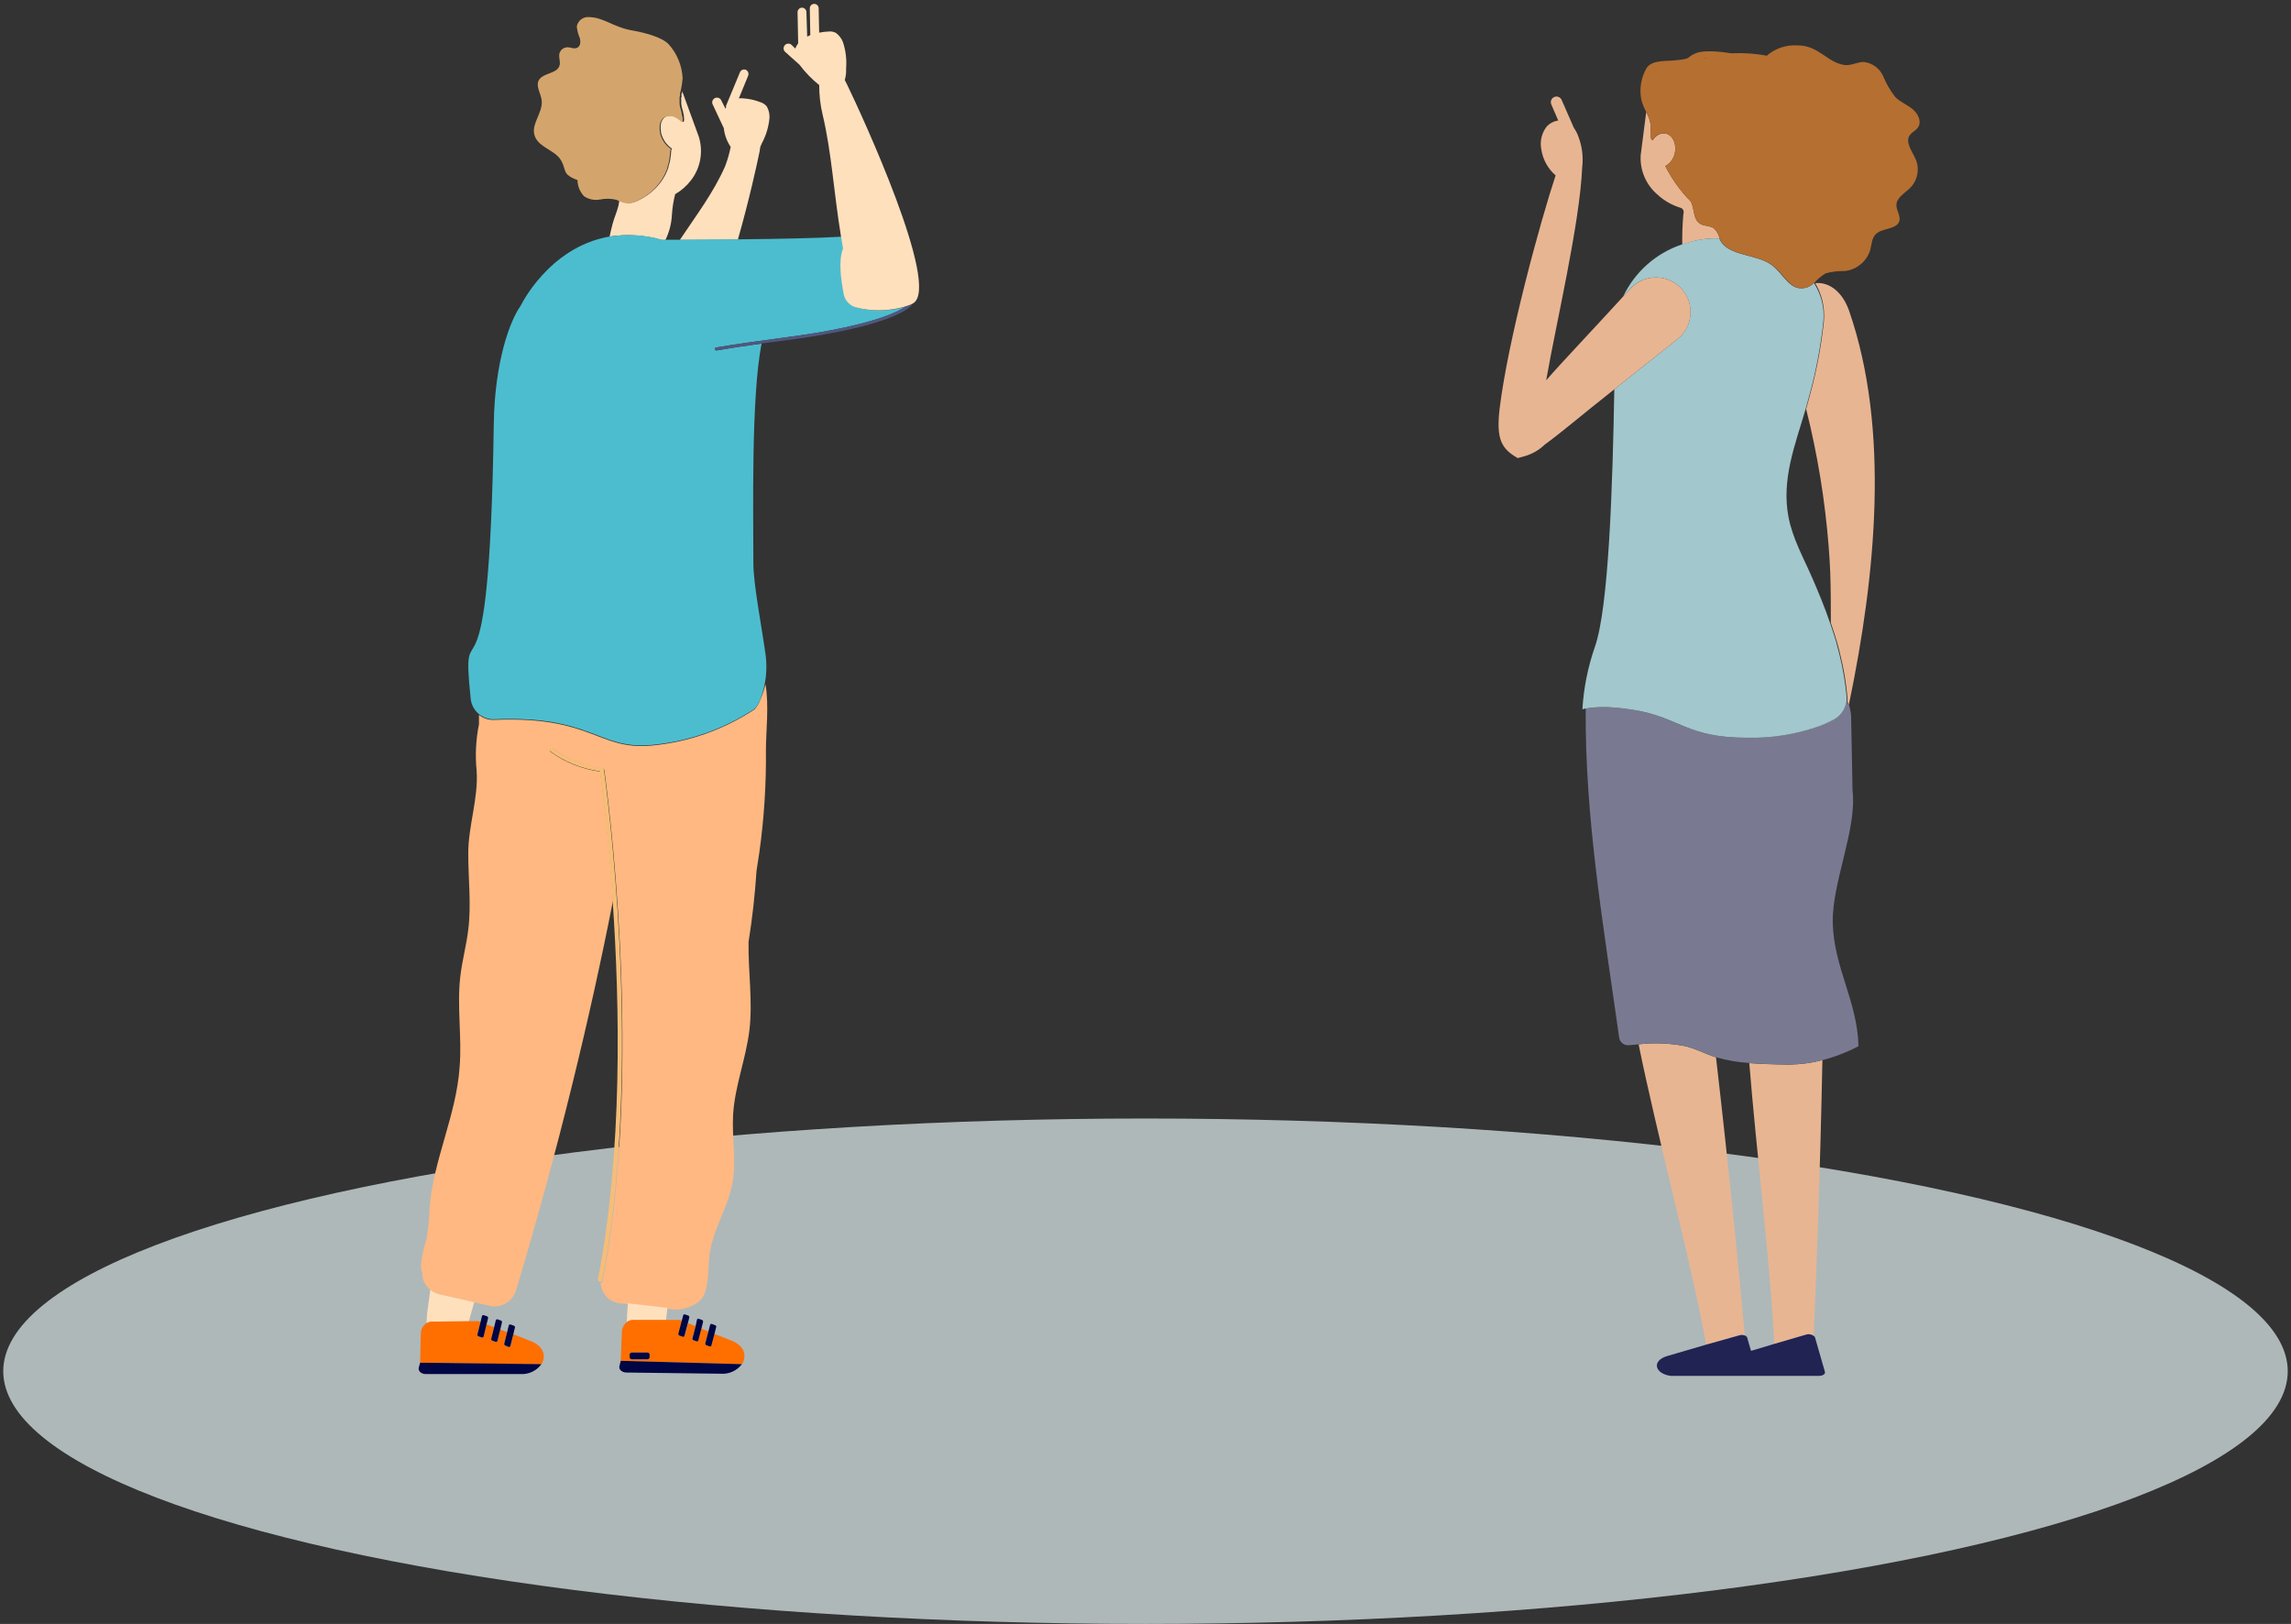 <svg xmlns="http://www.w3.org/2000/svg" fill="none" viewBox="0 0 388 275">
    <rect x="0" y="0" width="388" height="275" fill="#333333" stroke="none"/>
    <g clip-path="url(#prefix__clip0)">
        <ellipse cx="193.999" cy="232.207" fill="#E3F1F3" fill-opacity=".7" rx="193.448" ry="42.793"/>
        <g clip-path="url(#prefix__clip1)">
            <path fill="#E8B592" d="M295.496 226.145c-.997-10.938-2.521-26.766-4.878-47.095-1.055-.329-1.864-.692-2.696-1.032-.761-.33-1.545-.604-2.345-.821-2.654-.54-5.376-.659-8.066-.352 3.013 14.855 8.511 35.431 11.22 49.582.094.48.152.903.211 1.278l5.498-1.607c.347-.108.72-.091 1.056.047zM296.258 180.034c1.173 14.702 3.518 33.602 4.186 46.815v.762l5.545-1.618c.194-.06.398-.08.6-.058.202.023.397.086.573.187.48-11.021 1.078-26.649 1.477-46.592-1.831.477-3.713.729-5.604.751-2.779-.024-4.983-.118-6.777-.247z"/>
            <path fill="#797A92" d="M312.73 118.694c-.091.655-.334 1.28-.711 1.823-.377.544-.876.992-1.458 1.307-.734.389-1.489.738-2.262 1.043-3.963 1.451-8.162 2.15-12.381 2.064-10.329 0-11.384-3.365-19.099-4.69-1.231-.211-2.344-.34-3.282-.41-1.661-.167-3.337-.112-4.983.164-.164 18.512 3.072 37.189 5.663 55.701.055.395.263.752.578.995.316.244.714.354 1.11.307l1.653-.153c2.691-.307 5.413-.188 8.066.352.801.217 1.584.491 2.345.821.832.34 1.641.703 2.697 1.031 1.839.526 3.73.848 5.639.962 1.794.152 3.998.246 6.812.246 1.891-.021 3.773-.273 5.604-.75 2.092-.547 4.114-1.334 6.026-2.345-.164-7.55-4.186-13.33-4.35-20.881-.152-6.905 4.139-15.839 3.342-22.452-.082-3.951-.153-7.855-.223-11.806.035-1.007-.128-2.011-.481-2.954 0 .082 0 .176-.058.258-.071-.172-.153-.383-.247-.633z"/>
            <path fill="#212353" d="M306.012 225.969l-5.545 1.618-3.916 1.173-.657-2.263c-.037-.082-.092-.155-.161-.214s-.15-.102-.237-.126c-.327-.113-.682-.113-1.008 0l-5.522 1.548-6.578 1.922c-2.743.809-2.134 2.99.528 3.365H308.088c.609 0 1.078-.316.984-.656l-1.688-5.862c-.044-.112-.127-.204-.234-.258-.163-.116-.348-.198-.544-.24-.195-.042-.397-.045-.594-.007z"/>
            <path fill="#E8B592" d="M291.169 40.365h.071c-.157-.648-.494-1.237-.973-1.7-.645-.457-1.583-.34-2.275-.739-1.301-.727-.985-2.614-1.641-3.798-.213-.26-.444-.502-.692-.727-1.437-1.59-2.655-3.364-3.623-5.276.452-.252.838-.607 1.126-1.037.287-.43.468-.923.527-1.437.235-1.548-.586-2.954-1.758-3.06-.471-.027-.938.105-1.325.375-.283.217-.528.478-.727.774-.539-.14-.293-1.981-.293-2.427-.113-.824-.379-1.62-.785-2.345l-.938 7.316c-.075 1.254.142 2.508.634 3.664.493 1.155 1.247 2.18 2.203 2.995 1.113 1.035 2.449 1.8 3.904 2.24.146.038.276.12.372.236.097.116.155.259.167.409 0 .164 0 .328-.058.492-.149 1.696-.208 3.398-.176 5.1.176 0 .34-.129.516-.176 1.846-.637 3.792-.935 5.744-.88z"/>
            <path fill="#000543" d="M288.473 9.894l.493-.153h-.117l-.376.153z"/>
            <path fill="#A2C7CC" d="M273.536 119.831c.962.07 2.052.199 3.283.41 7.714 1.29 8.77 4.69 19.099 4.69 4.217.098 8.415-.59 12.38-2.028.773-.306 1.529-.654 2.263-1.044.582-.315 1.081-.763 1.458-1.306.376-.544.62-1.169.711-1.824.029-.273.029-.548 0-.821-.216-2.343-.608-4.667-1.172-6.952-.188-.774-.387-1.548-.61-2.345-.317-1.043-.657-2.087-1.008-3.119-.891-2.579-1.923-5.111-3.013-7.609-1.454-3.353-3.318-6.647-4.022-10.282-1.243-6.401 1.114-12.263 2.896-18.336.235-.81.457-1.618.668-2.439 1.121-4.091 1.905-8.267 2.345-12.486.041-.574.041-1.15 0-1.724-.143-1.67-.694-3.281-1.606-4.69-.358.357-.797.622-1.278.775-2.79.785-3.787-2.263-5.862-3.81-2.661-1.947-7.375-1.454-8.781-4.292 0-.07-.059-.152-.094-.222s0 0-.071 0c-1.954-.069-3.904.217-5.756.844-.176 0-.34.117-.516.176-2.168.721-4.168 1.874-5.879 3.39-1.71 1.515-3.097 3.36-4.075 5.426l1.477-1.595c.562-.539 1.225-.961 1.951-1.242.726-.28 1.501-.413 2.28-.39.778.022 1.544.199 2.253.52.709.322 1.347.782 1.876 1.352.53.571.94 1.242 1.208 1.973.267.73.386 1.508.35 2.285-.036.778-.226 1.54-.56 2.244-.334.703-.805 1.333-1.385 1.852-2.415 1.911-4.889 3.893-5.546 4.409-2.063 1.63-3.833 3.036-5.404 4.302-.282 16.156-.927 36.978-3.295 43.638-1.183 3.404-1.893 6.954-2.11 10.551 0 0 .199-.058.562-.129 1.647-.272 3.323-.323 4.983-.152z"/>
            <path fill="#E8B592" d="M308.897 52.617c.041.573.041 1.15 0 1.723-.44 4.219-1.224 8.395-2.345 12.486-.211.82-.434 1.63-.668 2.439 1.927 7.664 3.205 15.476 3.822 23.354.105 1.407.199 2.802.258 4.198.105 2.895.105 5.838.105 8.675.352 1.032.692 2.076 1.009 3.119.222.762.422 1.536.609 2.345.565 2.285.957 4.609 1.173 6.952.029.273.029.548 0 .821.093.219.176.442.246.668 0-.082 0-.176.058-.258 4.491-21.666 6.965-46.357 0-66.499-.996-2.884-3.13-4.96-5.744-4.69.847 1.42 1.352 3.018 1.477 4.666zM284.358 57.212c.58-.519 1.051-1.149 1.385-1.852.334-.703.524-1.466.56-2.243.036-.778-.083-1.555-.35-2.286-.268-.731-.678-1.402-1.208-1.973-.529-.57-1.167-1.03-1.876-1.351-.709-.322-1.475-.5-2.253-.521-.779-.023-1.553.11-2.28.39-.726.28-1.389.703-1.95 1.243l-1.489 1.594c-4.69 5.147-10.552 11.314-13.038 14.186 1.689-9.73 5.687-26.508 6.097-36.051.208-1.732-.001-3.489-.61-5.124-.197-.575-.473-1.119-.82-1.618l-2.052-4.69c-.103-.231-.293-.413-.53-.504-.236-.091-.499-.085-.73.018-.232.103-.414.293-.505.53-.091.236-.085.499.018.73l1.172 2.72c-.769.109-1.476.487-1.993 1.067-.404.537-.691 1.152-.843 1.806-.151.654-.164 1.333-.036 1.993.257 1.718 1.117 3.29 2.427 4.432-2.626 7.902-8.043 27.786-9.473 39.428-.633 5.287.316 6.859 3.06 8.441l1.336-.375c1.21-.37 2.315-1.02 3.224-1.9 2.978-2.168 5.863-4.689 11.795-9.379 1.571-1.266 3.341-2.673 5.405-4.302.656-.516 3.13-2.498 5.557-4.409z"/>
            <path fill="#B56F31" d="M323.505 22.802c.352-.434.926-.68 1.278-1.172.727-.927.129-2.287-.797-3.084-.927-.797-2.134-1.243-2.99-2.098-.847-1.07-1.537-2.254-2.052-3.518-.285-.656-.737-1.227-1.311-1.654-.574-.428-1.249-.698-1.96-.784-1.172 0-2.192.668-3.318.515-2.954-.457-4.349-3.317-7.878-3.317-1.832-.132-3.645.434-5.077 1.582-.044.057-.091.112-.141.164-1.989-.376-4.016-.514-6.038-.41-.809-.105-4.337-.715-6.049 0-1.712.715-.481.88-3.26 1.172-1.77.212-4.056-.105-5.029 1.29-.969 1.655-1.286 3.61-.891 5.487.201.68.468 1.34.797 1.97.406.725.673 1.52.786 2.345 0 .469-.235 2.344.246 2.427.206-.294.455-.555.738-.774.403-.273.888-.397 1.372-.352 1.173.105 1.993 1.512 1.759 3.06-.06.514-.241 1.006-.528 1.436-.288.43-.673.786-1.125 1.038.967 1.912 2.185 3.686 3.622 5.276.248.225.48.468.692.726.657 1.173.34 3.072 1.641 3.8.692.398 1.63.28 2.275.738.479.463.816 1.052.973 1.7 0 .07 0 .152.094.222 1.407 2.838 6.12 2.345 8.781 4.291 2.122 1.548 3.119 4.596 5.862 3.81.482-.152.92-.417 1.278-.773.558-.643 1.215-1.194 1.946-1.63 1.051-.284 2.137-.415 3.225-.386.981-.106 1.91-.495 2.674-1.12.764-.624 1.329-1.457 1.628-2.398.27-.973.247-2.098 1.02-2.79 1.091-.997 3.4-.727 3.893-2.075.34-.903-.504-1.876-.469-2.837.058-1.232 1.418-1.958 2.345-2.873.607-.618 1.021-1.4 1.189-2.25.169-.85.086-1.73-.24-2.533-.586-1.384-1.934-3.002-.961-4.221zM288.473 9.905l.375-.14h.118l-.493.14zm-7.187 5.863c.05-.1.109-.194.176-.282-.065.077-.124.16-.176.246v.036zm-.152.351v-.117.117z"/>
        </g>
        <path fill="#FFB881" d="M128.777 118.424c-.212.621-.543 1.194-.973 1.689-5.257 3.487-11.303 5.603-17.586 6.155-8.958.774-9.954-5.053-26.556-4.362-.922.039-1.827-.262-2.544-.844v1.583c-.524 2.58-.659 5.224-.398 7.843.328 4.69-1.43 9.38-1.419 14.069 0 4.315.54 8.653 0 12.897-.317 2.661-1.043 5.264-1.348 7.937-.586 5.053.293 10.177-.106 15.242-.55 8.206-4.467 15.815-5.1 23.905-.046 1.804-.222 3.603-.527 5.381-.484 1.424-.799 2.9-.938 4.397.01.4.084.797.222 1.172-.022.563.09 1.123.33 1.633.238.51.596.955 1.042 1.298.495.394 1.072.671 1.688.809l5.734 1.302 2.427.551c.923.262 1.912.165 2.767-.272.855-.438 1.512-1.182 1.84-2.085 7.164-23.776 12.721-46.967 16.508-66.323-.68-9.708-1.595-17.481-2.158-21.737-3.069-.398-5.988-1.563-8.488-3.388-.031-.031-.056-.067-.073-.107-.017-.041-.025-.084-.025-.127 0-.044.008-.087.025-.128.017-.04.042-.076.073-.107.065-.058.148-.09.235-.09.086 0 .17.032.234.09 2.477 1.792 5.363 2.937 8.395 3.33.074.005.144.036.197.087.054.052.088.12.096.194 1.571 11.865 6.19 53.146-.293 86.501-.016.077-.057.146-.116.197-.06.051-.134.08-.213.084.028.904.391 1.766 1.02 2.416.629.651 1.478 1.043 2.38 1.101l1.278.141 6.706.75c2.146.587 5.429-.539 6.179-2.438.856-2.193.586-4.631.915-6.964.598-4.092 3.048-7.703 3.822-11.724.727-3.834-.094-7.797.129-11.725.293-4.865 2.192-9.508 2.767-14.35.574-4.842-.223-9.919-.153-14.89.668-4.127 1.102-8.207 1.348-12.017.176-1.078.34-2.145.493-3.224.801-5.76 1.169-11.572 1.102-17.387 0-2.825.551-7.456-.07-11.032-.206.881-.497 1.741-.868 2.567z"/>
        <path fill="#FFE0BD" d="M72.876 218.42c-.188 1.348-.375 2.696-.54 3.997-.058.505-.082 1.396-.093 1.865.258-.165.539-.469.844-.469h6.296c.293-.985.645-2.24.926-3.295l-5.745-1.301c-.616-.135-1.193-.408-1.688-.797zM106.337 220.717l-.07.938-.118 2.24c.279-.207.615-.322.962-.329h5.674c.106-.785.188-1.535.258-2.087l-6.706-.762z"/>
        <path fill="#F7BD77" d="M101.987 216.813c6.484-33.355 1.865-74.636.293-86.5-.008-.074-.041-.143-.095-.194-.054-.052-.124-.083-.198-.088-3.032-.392-5.917-1.537-8.394-3.329-.065-.058-.148-.09-.235-.09-.086 0-.17.032-.234.09-.031.03-.056.067-.073.107-.017.04-.026.083-.026.127s.01.087.026.127c.017.041.042.077.073.108 2.488 1.838 5.4 3.019 8.465 3.435.563 4.256 1.477 12.029 2.157 21.736 1.254 18.055 1.7 42.817-2.474 64.284-.008.044-.008.089.001.133.009.043.026.085.051.122.025.037.058.069.095.093.037.025.079.042.123.05.087.031.182.025.266-.014.083-.039.148-.11.179-.197z"/>
        <path fill="#FF6F00" d="M72.195 224.082c-.284.197-.517.46-.679.766-.161.306-.246.647-.247.993l-.117 4.924 20.54.281c.845-1.325.41-3.095-1.77-3.927l-2.966-1.173-.48 1.923c.005.04 0 .081-.015.119-.015.037-.04.07-.073.094-.033.024-.071.039-.112.042-.04.004-.08-.003-.117-.02l-.598-.2c-.065-.026-.117-.075-.148-.138-.03-.063-.036-.135-.016-.202l.492-1.958-1.172-.457-.481 1.935c-.005.03-.017.06-.035.086-.017.026-.04.048-.066.064-.027.017-.057.028-.088.032-.03.004-.062.002-.092-.007l-.598-.199c-.064-.024-.116-.071-.147-.132-.03-.061-.037-.131-.017-.196l.492-1.97-1.29-.492-.504 2.075c-.005.032-.017.063-.035.09-.018.027-.042.05-.07.066-.028.017-.06.028-.092.031-.032.003-.065-.001-.096-.011l-.598-.2c-.06-.03-.11-.08-.137-.142-.028-.062-.033-.132-.015-.197l.527-2.111-.375-.141h-1.63l-6.342.083c-.297.012-.585.106-.833.269z"/>
        <path fill="#000543" d="M71.152 230.765l-.234.856c-.14.551.445 1.067 1.172 1.067h16.016c.69.048 1.383-.081 2.01-.374.628-.293 1.17-.742 1.577-1.303l-20.54-.246zM81.013 226.298l.598.2c.03.01.063.014.096.011.032-.004.064-.014.092-.031.027-.017.051-.039.07-.066.018-.027.03-.058.035-.09l.504-2.075.246-.997c.018-.066.013-.135-.015-.197-.028-.062-.076-.113-.137-.143l-.598-.199c-.03-.009-.062-.011-.093-.007-.03.004-.06.015-.087.032-.027.016-.05.038-.067.064-.017.026-.03.056-.034.087l-.235.961-.528 2.11c-.017.066-.012.136.016.198.027.062.076.112.137.142zM83.369 227.037l.598.199c.03.009.061.011.093.007.03-.005.06-.015.087-.032.026-.017.05-.039.067-.065.017-.025.029-.055.034-.086l.48-1.934.282-1.173c.02-.065.013-.135-.017-.196s-.083-.108-.147-.132l-.598-.211c-.03-.007-.063-.007-.094-.001-.03.005-.06.017-.086.035-.027.017-.05.04-.067.067-.017.026-.029.056-.034.087l-.27 1.102-.492 1.969c-.015.035-.023.072-.022.11 0 .037.008.074.023.108.016.035.038.065.066.09.028.025.061.044.097.056zM85.596 227.881l.563.223c.03.008.062.011.093.006.03-.004.06-.015.087-.031.027-.017.05-.039.067-.065.017-.026.03-.055.035-.086l.48-1.923.282-1.172c.02-.064.015-.133-.013-.194-.028-.061-.078-.109-.14-.135l-.598-.211c-.03-.01-.063-.014-.096-.011-.032.004-.063.014-.091.031-.028.017-.052.039-.07.066-.019.027-.03.058-.036.09l-.27 1.114-.492 1.958c-.018.071-.007.147.03.211.038.063.098.11.17.129z"/>
        <path fill="#FF6F00" d="M106.149 223.895c-.257.201-.465.457-.609.749-.144.292-.22.613-.224.939l-.187 4.866 20.541.562c.855-1.324.445-3.095-1.724-3.962l-2.954-1.173-.504 1.911c-.006.031-.018.06-.035.086-.018.026-.04.048-.067.065-.026.017-.056.027-.087.032-.031.004-.063.002-.093-.007l-.598-.211c-.061-.026-.111-.074-.139-.135-.028-.06-.033-.129-.013-.193l.516-1.958-1.173-.469-.527 1.934c-.005.033-.017.063-.036.09-.018.027-.042.05-.07.067-.028.017-.059.027-.091.03-.033.004-.066 0-.096-.011l-.587-.211c-.062-.028-.112-.078-.14-.141-.028-.063-.032-.133-.012-.199l.574-1.969-1.278-.516-.551 2.075c-.005.031-.017.06-.034.086-.018.026-.04.048-.067.065-.026.016-.056.027-.087.031-.031.005-.063.002-.093-.006l-.598-.211c-.061-.031-.109-.081-.137-.143-.028-.062-.033-.132-.015-.197l.551-2.099-.364-.152h-7.972c-.372.007-.732.139-1.02.375zm3.869 5.921c.001.048-.007.097-.024.142-.018.046-.044.087-.078.122s-.075.063-.12.082c-.045.019-.093.029-.142.029h-2.649c-.1 0-.195-.04-.266-.11-.07-.071-.109-.166-.109-.265v-.411c0-.049.009-.097.028-.142.019-.045.047-.085.082-.119.035-.034.077-.06.122-.078.046-.018.094-.026.143-.024h2.603c.047 0 .095.009.139.027.044.019.084.045.118.079.033.034.06.074.078.118.019.044.028.091.028.139l.047.411z"/>
        <path fill="#000543" d="M105.129 230.449l-.223.891c-.152.562.422 1.078 1.172 1.09l15.957.199c.689.057 1.382-.062 2.013-.345.632-.283 1.181-.72 1.598-1.273l-20.517-.562zM115.048 226.158l.598.211c.03.008.061.011.092.006.031-.004.061-.015.087-.032.027-.016.05-.038.067-.064.018-.026.03-.055.035-.086l.551-2.075.258-.985c.018-.066.012-.136-.015-.198-.028-.062-.077-.112-.138-.142l-.597-.211c-.031-.009-.062-.011-.093-.007-.031.004-.061.015-.087.032-.027.016-.05.038-.067.064-.018.026-.029.056-.035.087l-.258.961-.551 2.099c-.018.065-.012.135.015.197.028.062.077.112.138.143zM117.392 226.931l.587.211c.03.011.063.015.096.012.032-.004.063-.014.091-.031.028-.017.052-.04.07-.067.019-.027.031-.057.036-.089l.504-1.923.293-1.173c.018-.065.012-.135-.015-.197-.028-.062-.077-.112-.138-.143l-.597-.211c-.031-.008-.062-.011-.093-.006-.031.004-.061.015-.087.031-.027.017-.05.039-.067.065-.018.026-.029.055-.035.086l-.223 1.091-.515 1.957c-.02.032-.033.067-.038.104-.006.036-.004.073.004.109.009.036.025.07.046.1.022.03.05.055.081.074zM119.608 227.799l.598.211c.03.009.062.011.093.006.031-.004.061-.015.087-.031.027-.017.05-.039.067-.065.017-.026.029-.055.035-.086l.504-1.911.293-1.173c.013-.031.019-.065.018-.099 0-.034-.008-.067-.022-.098-.015-.031-.035-.058-.061-.081-.025-.022-.055-.039-.088-.05l-.586-.223c-.031-.008-.064-.01-.097-.005-.032.005-.063.016-.091.034-.028.018-.051.041-.069.068-.018.028-.03.059-.036.091l-.281 1.102-.516 1.958c-.013.033-.02.069-.019.104 0 .036.008.071.022.104.014.032.034.062.06.087.026.024.056.044.089.057zM109.655 229.042h-2.662c-.2 0-.363.162-.363.363v.422c0 .201.163.364.363.364h2.662c.2 0 .363-.163.363-.364v-.422c0-.201-.163-.363-.363-.363z"/>
        <path fill="#FFE0BD" d="M128.671 25.523c0-.27.082-.493.118-.727.083-.164.157-.332.222-.505.736-1.359 1.184-2.856 1.313-4.396.018-.651-.14-1.295-.457-1.864-.258-.318-.599-.557-.985-.692-.951-.379-1.956-.608-2.978-.68-.257-.029-.516-.029-.773 0l1.582-3.857c.071-.186.068-.391-.008-.575-.076-.183-.22-.33-.402-.41-.187-.073-.395-.07-.579.009-.184.079-.33.227-.406.413l-2.345 5.64c-.023.1-.023.204 0 .304-.04.072-.075.147-.105.223l-.68-1.336c-.038-.107-.098-.204-.176-.286-.079-.081-.173-.146-.277-.189-.105-.043-.217-.064-.33-.06-.113.002-.224.029-.326.077-.102.049-.193.118-.266.204-.074.086-.129.186-.161.294-.033.108-.042.222-.028.335.014.112.052.22.11.316l1.77 3.775s0 .07.071.106c.117 1.159.519 2.27 1.172 3.236-.223 1.135-.545 2.25-.961 3.33-1.982 4.455-4.831 8.206-7.656 12.427 3.388 0 6.706 0 9.836-.07 1.888-6.601 3.236-12.744 3.705-15.042z"/>
        <path fill="#FFE0BD" d="M112.116 40.646h.575c.651-1.325 1.026-2.769 1.102-4.244.072-1.187.257-2.365.551-3.517 1.036-.6 1.944-1.396 2.673-2.345.804-1.035 1.345-2.25 1.575-3.541.231-1.291.145-2.618-.25-3.868l-2.814-7.703c0 .152 0 .316-.094.469-.093.152 0 .187 0 .281 0 .094 0 .27-.058.399-.059.129 0 .187 0 .27v.62c.004.194.028.387.07.575.07.317.164.622.258.938v.117c.049.146.088.295.117.446.005.09.005.18 0 .27.071.422.071.773-.129.855-.133-.145-.278-.278-.434-.398l-.187-.13c-.09-.073-.189-.135-.293-.187-.063-.042-.13-.077-.2-.105l-.281-.13c-.352-.13-.732-.167-1.102-.105h-.07l-.293.094-.211.117-.094.07c-.078.054-.149.117-.211.188v.059c-.089.099-.164.21-.223.328-.05.095-.093.192-.129.293v.094c-.04.13-.067.263-.082.399v.07c-.012.16-.012.32 0 .48.009.194.032.386.07.575v.07c.037.206.096.406.176.598.326.858.907 1.594 1.665 2.11l-.106.247c-.017.48-.072.958-.164 1.43v.188c-.079.397-.184.79-.316 1.172v.153c-.438 1.28-1.15 2.448-2.087 3.423l-.199.211c-.235.223-.481.446-.763.669-.281.222-.41.304-.621.457l-.129.082c-.621.415-1.285.761-1.981 1.032-.341.128-.711.156-1.067.082-.504-.106-.987-.292-1.431-.551-.082.386-.117.785-.187 1.078-.293 1.173-.715 2.005-1.008 3.142-.129.528-.352 1.349-.493 2.087 2.966-.456 5.995-.256 8.875.586z"/>
        <path fill="#D3A56C" d="M107.263 34.292c.696-.27 1.36-.617 1.981-1.032l.129-.082c.211-.152.422-.293.622-.457.267-.207.521-.43.762-.669l.199-.21c.928-.983 1.639-2.15 2.087-3.424v-.152c.128-.385.234-.776.316-1.173v-.188c.085-.472.14-.95.165-1.43l.105-.246c-.758-.516-1.339-1.253-1.665-2.11-.078-.193-.137-.394-.176-.598v-.07c-.034-.171-.057-.343-.07-.517-.012-.18-.012-.36 0-.539v-.07c.015-.135.042-.269.082-.399v-.094c.031-.102.074-.2.129-.293.059-.119.134-.23.223-.328v-.059c.062-.071.133-.134.211-.187l.094-.07.211-.118.293-.094h.07c.358-.066.727-.033 1.067.094l.246.106c.07.028.137.063.2.105.104.052.202.114.293.188l.187.129c.154.123.298.256.434.398.199-.082.199-.433.129-.855-.04-.242-.095-.48-.164-.716v-.117c-.106-.399-.223-.762-.258-.938-.042-.189-.066-.38-.07-.574v-.211-.41-.27c0-.094 0-.27.058-.399.059-.129 0-.188 0-.281.226-.873.379-1.763.457-2.662-.098-2.13-.926-4.163-2.344-5.756-1.173-1.266-4.268-2.017-6.109-2.345-3.306-.551-4.83-2.216-7.374-2.275-.487-.051-.976.085-1.366.382-.39.296-.652.73-.733 1.213.063.668.233 1.321.504 1.934.188.645.118 1.454-.469 1.677-.586.223-1.008-.082-1.512-.094-.349-.022-.694.085-.969.301-.275.217-.46.527-.52.872-.082.61.2 1.266.059 1.852-.352 1.548-3.049 1.255-3.611 2.732-.352.95.398 2.063.562 3.13.329 2.275-2.087 4.256-1.055 6.401.833 1.747 3.377 2.181 4.35 3.87.973 1.688.105 2.344 2.779 3.33.014 1.02.412 2 1.113 2.742.794.527 1.761.725 2.697.552.938-.196 1.908-.176 2.837.058.444.26.927.446 1.43.551.459.14.952.102 1.384-.105z"/>
        <path fill="#4CBDCE" d="M121.332 59.335c-.065 0-.128-.026-.174-.072-.046-.047-.072-.11-.072-.174 0-.066.026-.128.072-.175.046-.046.109-.072.174-.072 3.517-.598 7.034-1.078 10.552-1.547l3.868-.54c6.355-.89 14.503-2.661 17.587-4.818-2.706.783-5.572.828-8.301.129-.531-.156-1.006-.458-1.372-.873-.365-.416-.605-.926-.691-1.472-.458-2.52-.903-5.534-.094-7.632-.129-.68-.235-1.349-.34-2.005-4.221.246-10.388.375-17.434.445-3.13 0-6.448 0-9.837.07h-3.153c-2.934-.84-6.018-1.017-9.028-.515-10.212 1.852-14.925 11.724-14.925 11.724-1.805 2.509-4.385 9.461-4.537 20.001-.774 53.685-5.757 28.959-3.904 46.568.111.966.582 1.854 1.318 2.489.737.634 1.685.968 2.656.935 16.602-.692 17.587 5.135 26.555 4.361 6.284-.552 12.33-2.668 17.587-6.155.43-.494.761-1.068.973-1.688.327-.85.57-1.729.727-2.626.299-1.629.334-3.296.105-4.936-.692-4.983-2.087-11.994-2.052-15.535 0-8.277-.398-27.821 1.384-37.036-2.544.352-5.1.727-7.632 1.172l-.012-.023z"/>
        <path fill="#50577F" d="M153.292 51.937c-3.13 2.157-11.278 3.928-17.586 4.819l-3.869.54c-3.447.468-7.034.949-10.552 1.547-.065 0-.128.026-.174.072-.046.046-.072.109-.072.174 0 .065.026.128.072.174.046.046.109.072.174.072 2.58-.422 5.135-.797 7.68-1.172l2.919-.375 3.869-.528c2.485-.352 15.089-2.263 18.501-5.417l.152-.14-.07-.118c-.293.106-.645.235-1.044.352z"/>
        <path fill="#FFE0BD" d="M143.444 14.29c-.129-.27-.258-.504-.375-.738.184-.615.259-1.258.222-1.9.132-1.537-.052-3.085-.539-4.548-.245-.606-.65-1.133-1.172-1.524-.359-.193-.766-.279-1.173-.247-.563.02-1.124.086-1.676.2l-.082-4.139c-.007-.2-.091-.39-.236-.528s-.338-.214-.538-.21c-.197.006-.384.089-.52.231-.136.143-.21.333-.207.53l.082 4.538c-.18.072-.356.154-.528.246l-.129-4.162c-.001-.099-.022-.196-.061-.286-.039-.09-.096-.173-.167-.241-.07-.069-.154-.123-.246-.16-.091-.035-.189-.053-.288-.052-.198.006-.386.09-.523.232-.138.142-.215.332-.215.53l.105 5.288c-.211.26-.37.559-.469.88l-.563-.54c-.072-.09-.164-.164-.267-.216-.104-.052-.218-.082-.334-.086-.116-.004-.231.017-.339.061-.107.045-.203.112-.282.197-.079.085-.139.186-.176.296-.036.11-.049.227-.036.342.012.116.05.227.109.327s.14.185.235.251l2.345 2.099c.962 1.287 2.085 2.445 3.341 3.447-.01 1.702.187 3.399.587 5.053 1.524 6.436 1.864 13.072 3.106 20.61.106.657.211 1.326.34 2.006-.809 2.098-.363 5.111.094 7.632.087.546.327 1.057.692 1.472.365.415.841.718 1.372.873 2.728.7 5.595.655 8.3-.129.399-.117.751-.246 1.02-.352.165-.07.322-.156.469-.258 4.514-3.024-8.676-31.666-11.278-37.024z"/>
    </g>
    <defs>
        <clipPath id="prefix__clip0">
            <path fill="#fff" d="M0 0H386.897V274.345H0z" transform="translate(.55 .655)"/>
        </clipPath>
        <clipPath id="prefix__clip1">
            <path fill="#fff" d="M0 0H71.318V225.303H0z" transform="translate(253.793 7.69)"/>
        </clipPath>
    </defs>
</svg>
